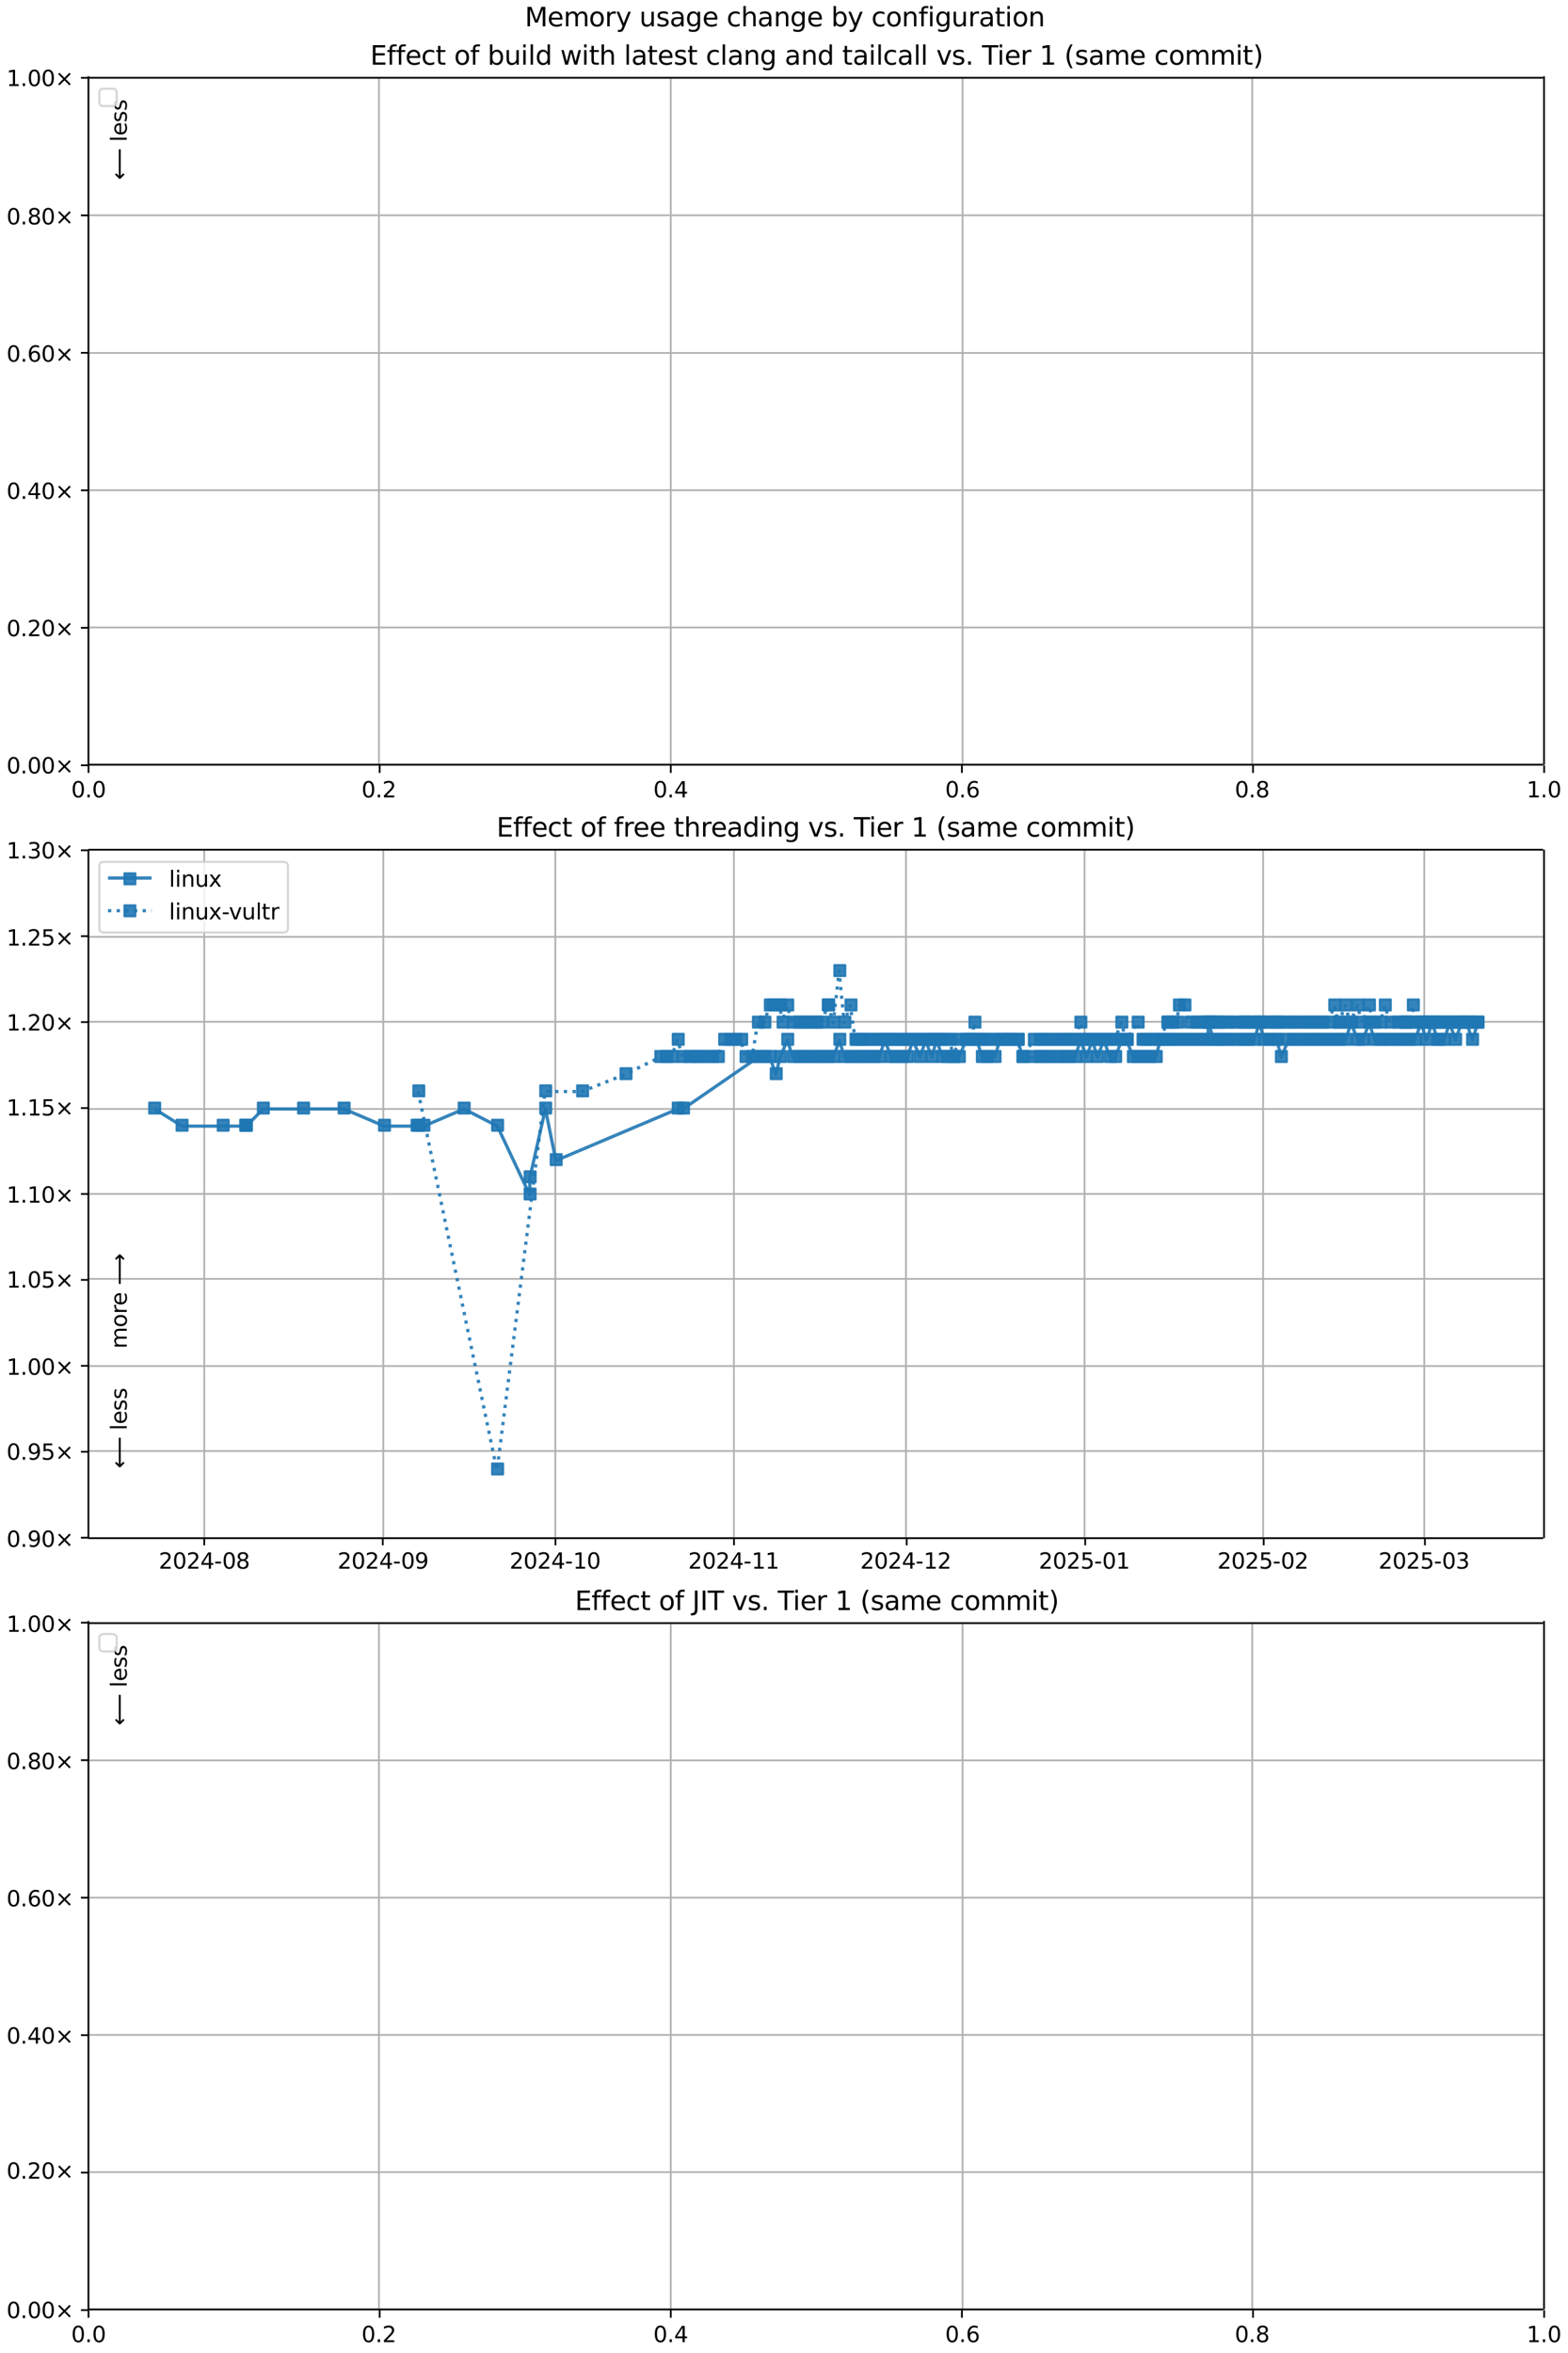<?xml version="1.0" encoding="UTF-8"?>
<!DOCTYPE svg  PUBLIC '-//W3C//DTD SVG 1.1//EN'  'http://www.w3.org/Graphics/SVG/1.1/DTD/svg11.dtd'>
<svg width="720pt" height="1080pt" version="1.1" viewBox="0 0 720 1080" xmlns="http://www.w3.org/2000/svg" xmlns:xlink="http://www.w3.org/1999/xlink">
<defs>
<style type="text/css">*{stroke-linejoin: round; stroke-linecap: butt}</style>
</defs>
<path d="m0 1080h720v-1080h-720z" fill="#fff"/>
<path d="m40.6 351h668v-316h-668z" fill="#fff"/>
<path d="m40.6 351v-316" clip-path="url(#k)" fill="none" stroke="#b0b0b0" stroke-linecap="square" stroke-width=".8"/>
<defs>
<path id="j" d="m0 0v3.5" stroke="#000" stroke-width=".8"/>
</defs>
<use x="40.646" y="351.265" stroke="#000000" stroke-width=".8" xlink:href="#j"/>
<g transform="translate(32.7 366) scale(.1 -.1)">
<defs>
<path id="b" transform="scale(.016)" d="m2034 4250q-487 0-733-480-245-479-245-1442 0-959 245-1439 246-480 733-480 491 0 736 480 246 480 246 1439 0 963-246 1442-245 480-736 480zm0 500q785 0 1199-621 414-620 414-1801 0-1178-414-1799-414-620-1199-620-784 0-1198 620-414 621-414 1799 0 1181 414 1801 414 621 1198 621z"/>
<path id="c" transform="scale(.016)" d="m684 794h660v-794h-660v794z"/>
</defs>
<use xlink:href="#b"/>
<use transform="translate(63.6)" xlink:href="#c"/>
<use transform="translate(95.4)" xlink:href="#b"/>
</g>
<path d="m174 351v-316" clip-path="url(#k)" fill="none" stroke="#b0b0b0" stroke-linecap="square" stroke-width=".8"/>
<use x="174.326" y="351.265" stroke="#000000" stroke-width=".8" xlink:href="#j"/>
<g transform="translate(166 366) scale(.1 -.1)">
<defs>
<path id="d" transform="scale(.016)" d="m1228 531h2203v-531h-2962v531q359 372 979 998 621 627 780 809 303 340 423 576 121 236 121 464 0 372-261 606-261 235-680 235-297 0-627-103-329-103-704-313v638q381 153 712 231 332 78 607 78 725 0 1156-363 431-362 431-968 0-288-108-546-107-257-392-607-78-91-497-524-418-433-1181-1211z"/>
</defs>
<use xlink:href="#b"/>
<use transform="translate(63.6)" xlink:href="#c"/>
<use transform="translate(95.4)" xlink:href="#d"/>
</g>
<path d="m308 351v-316" clip-path="url(#k)" fill="none" stroke="#b0b0b0" stroke-linecap="square" stroke-width=".8"/>
<use x="308.007" y="351.265" stroke="#000000" stroke-width=".8" xlink:href="#j"/>
<g transform="translate(300 366) scale(.1 -.1)">
<defs>
<path id="w" transform="scale(.016)" d="m2419 4116-1594-2491h1594v2491zm-166 550h794v-3041h666v-525h-666v-1100h-628v1100h-2106v609l1940 2957z"/>
</defs>
<use xlink:href="#b"/>
<use transform="translate(63.6)" xlink:href="#c"/>
<use transform="translate(95.4)" xlink:href="#w"/>
</g>
<path d="m442 351v-316" clip-path="url(#k)" fill="none" stroke="#b0b0b0" stroke-linecap="square" stroke-width=".8"/>
<use x="441.687" y="351.265" stroke="#000000" stroke-width=".8" xlink:href="#j"/>
<g transform="translate(434 366) scale(.1 -.1)">
<defs>
<path id="af" transform="scale(.016)" d="m2113 2584q-425 0-674-291-248-290-248-796 0-503 248-796 249-292 674-292t673 292q248 293 248 796 0 506-248 796-248 291-673 291zm1253 1979v-575q-238 112-480 171-242 60-480 60-625 0-955-422-329-422-376-1275 184 272 462 417 279 145 613 145 703 0 1111-427 408-426 408-1160 0-719-425-1154-425-434-1131-434-810 0-1238 620-428 621-428 1799 0 1106 525 1764t1409 658q238 0 480-47t505-140z"/>
</defs>
<use xlink:href="#b"/>
<use transform="translate(63.6)" xlink:href="#c"/>
<use transform="translate(95.4)" xlink:href="#af"/>
</g>
<path d="m575 351v-316" clip-path="url(#k)" fill="none" stroke="#b0b0b0" stroke-linecap="square" stroke-width=".8"/>
<use x="575.368" y="351.265" stroke="#000000" stroke-width=".8" xlink:href="#j"/>
<g transform="translate(567 366) scale(.1 -.1)">
<defs>
<path id="ac" transform="scale(.016)" d="m2034 2216q-450 0-708-241-257-241-257-662 0-422 257-663 258-241 708-241t709 242q260 243 260 662 0 421-258 662-257 241-711 241zm-631 268q-406 100-633 378-226 279-226 679 0 559 398 884 399 325 1092 325 697 0 1094-325t397-884q0-400-227-679-226-278-629-378 456-106 710-416 255-309 255-755 0-679-414-1042-414-362-1186-362-771 0-1186 362-414 363-414 1042 0 446 256 755 257 310 713 416zm-231 997q0-362 226-565 227-203 636-203 407 0 636 203 230 203 230 565 0 363-230 566-229 203-636 203-409 0-636-203-226-203-226-566z"/>
</defs>
<use xlink:href="#b"/>
<use transform="translate(63.6)" xlink:href="#c"/>
<use transform="translate(95.4)" xlink:href="#ac"/>
</g>
<path d="m709 351v-316" clip-path="url(#k)" fill="none" stroke="#b0b0b0" stroke-linecap="square" stroke-width=".8"/>
<use x="709.048" y="351.265" stroke="#000000" stroke-width=".8" xlink:href="#j"/>
<g transform="translate(701 366) scale(.1 -.1)">
<defs>
<path id="i" transform="scale(.016)" d="m794 531h1031v3560l-1122-225v575l1116 225h631v-4135h1031v-531h-2687v531z"/>
</defs>
<use xlink:href="#i"/>
<use transform="translate(63.6)" xlink:href="#c"/>
<use transform="translate(95.4)" xlink:href="#b"/>
</g>
<path d="m40.6 351h668" clip-path="url(#k)" fill="none" stroke="#b0b0b0" stroke-linecap="square" stroke-width=".8"/>
<defs>
<path id="g" d="m0 0h-3.5" stroke="#000" stroke-width=".8"/>
</defs>
<use x="40.646" y="351.265" stroke="#000000" stroke-width=".8" xlink:href="#g"/>
<g transform="translate(3 355) scale(.1 -.1)">
<defs>
<path id="h" transform="scale(.016)" d="m4488 3438-1429-1435 1429-1428-372-378-1435 1434-1434-1434-369 378 1425 1428-1425 1435 369 378 1434-1435 1435 1435 372-378z"/>
</defs>
<use xlink:href="#b"/>
<use transform="translate(63.6)" xlink:href="#c"/>
<use transform="translate(95.4)" xlink:href="#b"/>
<use transform="translate(159)" xlink:href="#b"/>
<use transform="translate(223)" xlink:href="#h"/>
</g>
<path d="m40.6 288h668" clip-path="url(#k)" fill="none" stroke="#b0b0b0" stroke-linecap="square" stroke-width=".8"/>
<use x="40.646" y="288.158" stroke="#000000" stroke-width=".8" xlink:href="#g"/>
<g transform="translate(3 292) scale(.1 -.1)">
<use xlink:href="#b"/>
<use transform="translate(63.6)" xlink:href="#c"/>
<use transform="translate(95.4)" xlink:href="#d"/>
<use transform="translate(159)" xlink:href="#b"/>
<use transform="translate(223)" xlink:href="#h"/>
</g>
<path d="m40.6 225h668" clip-path="url(#k)" fill="none" stroke="#b0b0b0" stroke-linecap="square" stroke-width=".8"/>
<use x="40.646" y="225.052" stroke="#000000" stroke-width=".8" xlink:href="#g"/>
<g transform="translate(3 229) scale(.1 -.1)">
<use xlink:href="#b"/>
<use transform="translate(63.6)" xlink:href="#c"/>
<use transform="translate(95.4)" xlink:href="#w"/>
<use transform="translate(159)" xlink:href="#b"/>
<use transform="translate(223)" xlink:href="#h"/>
</g>
<path d="m40.6 162h668" clip-path="url(#k)" fill="none" stroke="#b0b0b0" stroke-linecap="square" stroke-width=".8"/>
<use x="40.646" y="161.945" stroke="#000000" stroke-width=".8" xlink:href="#g"/>
<g transform="translate(3 166) scale(.1 -.1)">
<use xlink:href="#b"/>
<use transform="translate(63.6)" xlink:href="#c"/>
<use transform="translate(95.4)" xlink:href="#af"/>
<use transform="translate(159)" xlink:href="#b"/>
<use transform="translate(223)" xlink:href="#h"/>
</g>
<path d="m40.6 98.8h668" clip-path="url(#k)" fill="none" stroke="#b0b0b0" stroke-linecap="square" stroke-width=".8"/>
<use x="40.646" y="98.839" stroke="#000000" stroke-width=".8" xlink:href="#g"/>
<g transform="translate(3 103) scale(.1 -.1)">
<use xlink:href="#b"/>
<use transform="translate(63.6)" xlink:href="#c"/>
<use transform="translate(95.4)" xlink:href="#ac"/>
<use transform="translate(159)" xlink:href="#b"/>
<use transform="translate(223)" xlink:href="#h"/>
</g>
<path d="m40.6 35.7h668" clip-path="url(#k)" fill="none" stroke="#b0b0b0" stroke-linecap="square" stroke-width=".8"/>
<use x="40.646" y="35.733" stroke="#000000" stroke-width=".8" xlink:href="#g"/>
<g transform="translate(3 39.5) scale(.1 -.1)">
<use xlink:href="#i"/>
<use transform="translate(63.6)" xlink:href="#c"/>
<use transform="translate(95.4)" xlink:href="#b"/>
<use transform="translate(159)" xlink:href="#b"/>
<use transform="translate(223)" xlink:href="#h"/>
</g>
<path d="m40.6 351v-316" fill="none" stroke="#000" stroke-linecap="square" stroke-width=".8"/>
<path d="m709 351v-316" fill="none" stroke="#000" stroke-linecap="square" stroke-width=".8"/>
<path d="m40.6 351h668" fill="none" stroke="#000" stroke-linecap="square" stroke-width=".8"/>
<path d="m40.6 35.7h668" fill="none" stroke="#000" stroke-linecap="square" stroke-width=".8"/>
<g clip-path="url(#k)">
<g transform="translate(58.2 27.8) rotate(-90) scale(.1 -.1)">
<defs>
<path id="p" transform="scale(.016)" d="m3328 2828q216 388 516 572t706 184q547 0 844-383 297-382 297-1088v-2113h-578v2094q0 503-179 746-178 244-543 244-447 0-707-297-259-296-259-809v-1978h-578v2094q0 506-178 748t-550 242q-441 0-701-298-259-298-259-808v-1978h-578v3500h578v-544q197 322 472 475t653 153q382 0 649-194 267-193 395-562z"/>
<path id="q" transform="scale(.016)" d="m1959 3097q-462 0-731-361t-269-989 267-989q268-361 733-361 460 0 728 362 269 363 269 988 0 622-269 986-268 364-728 364zm0 487q750 0 1178-488 429-487 429-1349 0-859-429-1349-428-489-1178-489-753 0-1180 489-426 490-426 1349 0 862 426 1349 427 488 1180 488z"/>
<path id="t" transform="scale(.016)" d="m2631 2963q-97 56-211 82-114 27-251 27-488 0-749-317t-261-911v-1844h-578v3500h578v-544q182 319 472 473 291 155 707 155 59 0 131-8 72-7 159-23l3-590z"/>
<path id="f" transform="scale(.016)" d="m3597 1894v-281h-2644q38-594 358-905t892-311q331 0 642 81t618 244v-544q-310-131-635-200t-659-69q-838 0-1327 487-489 488-489 1320 0 859 464 1363 464 505 1252 505 706 0 1117-455 411-454 411-1235zm-575 169q-6 471-264 752-258 282-683 282-481 0-770-272t-333-766l2050 4z"/>
<path id="am" transform="scale(.016)" d="m8863 2147v-281l-1229-1228-375 375 729 728h-7622v531h7622l-729 728 375 375 1229-1228z"/>
</defs>
<use xlink:href="#p"/>
<use transform="translate(97.4)" xlink:href="#q"/>
<use transform="translate(159)" xlink:href="#t"/>
<use transform="translate(197)" xlink:href="#f"/>
<use transform="translate(259)" xlink:href="#DejaVuSans-20"/>
<use transform="translate(291)" xlink:href="#am"/>
</g>
</g>
<g clip-path="url(#k)">
<g transform="translate(58.2 82.6) rotate(-90) scale(.1 -.1)">
<defs>
<path id="an" transform="scale(.016)" d="m313 1866v281l1228 1228 375-375-728-728h7621v-531h-7621l728-728-375-375-1228 1228z"/>
<path id="r" transform="scale(.016)" d="m603 4863h575v-4863h-575v4863z"/>
<path id="m" transform="scale(.016)" d="m2834 3397v-544q-243 125-506 187-262 63-544 63-428 0-642-131t-214-394q0-200 153-314t616-217l197-44q612-131 870-370t258-667q0-488-386-773-386-284-1061-284-281 0-586 55t-642 164v594q319-166 628-249 309-82 613-82 406 0 624 139 219 139 219 392 0 234-158 359-157 125-692 241l-200 47q-534 112-772 345-237 233-237 639 0 494 350 762 350 269 994 269 318 0 599-47 282-46 519-140z"/>
</defs>
<use xlink:href="#an"/>
<use transform="translate(143)" xlink:href="#DejaVuSans-20"/>
<use transform="translate(175)" xlink:href="#r"/>
<use transform="translate(203)" xlink:href="#f"/>
<use transform="translate(264)" xlink:href="#m"/>
<use transform="translate(317)" xlink:href="#m"/>
</g>
</g>
<g transform="translate(170 29.7) scale(.12 -.12)">
<defs>
<path id="ai" transform="scale(.016)" d="m628 4666h2950v-532h-2319v-1381h2222v-531h-2222v-1691h2375v-531h-3006v4666z"/>
<path id="u" transform="scale(.016)" d="m2375 4863v-479h-550q-309 0-430-125-120-125-120-450v-309h947v-447h-947v-3053h-578v3053h-550v447h550v244q0 584 272 851 272 268 862 268h544z"/>
<path id="v" transform="scale(.016)" d="m3122 3366v-538q-244 135-489 202t-495 67q-560 0-870-355-309-354-309-995t309-996q310-354 870-354 250 0 495 67t489 202v-532q-241-112-499-168-257-57-548-57-791 0-1257 497-465 497-465 1341 0 856 470 1346 471 491 1290 491 265 0 518-55 253-54 491-163z"/>
<path id="o" transform="scale(.016)" d="m1172 4494v-994h1184v-447h-1184v-1900q0-428 117-550t477-122h590v-481h-590q-666 0-919 248-253 249-253 905v1900h-422v447h422v994h578z"/>
<path id="aq" transform="scale(.016)" d="m3116 1747q0 634-261 995t-717 361q-457 0-718-361t-261-995 261-995 718-361q456 0 717 361t261 995zm-1957 1222q182 312 458 463 277 152 661 152 638 0 1036-506 399-506 399-1331t-399-1332q-398-506-1036-506-384 0-661 152-276 152-458 464v-525h-578v4863h578v-1894z"/>
<path id="aa" transform="scale(.016)" d="m544 1381v2119h575v-2097q0-497 193-746 194-248 582-248 465 0 735 297 271 297 271 810v1984h575v-3500h-575v538q-209-319-486-474-276-155-642-155-603 0-916 375-312 375-312 1097zm1447 2203z"/>
<path id="n" transform="scale(.016)" d="m603 3500h575v-3500h-575v3500zm0 1363h575v-729h-575v729z"/>
<path id="ah" transform="scale(.016)" d="m2906 2969v1894h575v-4863h-575v525q-181-312-458-464-276-152-664-152-634 0-1033 506-398 507-398 1332t398 1331q399 506 1033 506 388 0 664-152 277-151 458-463zm-1959-1222q0-634 261-995t717-361 718 361q263 361 263 995t-263 995q-262 361-718 361t-717-361-261-995z"/>
<path id="as" transform="scale(.016)" d="m269 3500h575l719-2731 715 2731h678l719-2731 716 2731h575l-916-3500h-678l-753 2869-756-2869h-679l-915 3500z"/>
<path id="ag" transform="scale(.016)" d="m3513 2113v-2113h-575v2094q0 497-194 743-194 247-581 247-466 0-735-297-269-296-269-809v-1978h-578v4863h578v-1907q207 316 486 472 280 156 646 156 603 0 912-373 310-373 310-1098z"/>
<path id="s" transform="scale(.016)" d="m2194 1759q-697 0-966-159t-269-544q0-306 202-486 202-179 548-179 479 0 768 339t289 901v128h-572zm1147 238v-2e3h-575v531q-197-318-491-470t-719-152q-537 0-855 302-317 302-317 808 0 590 395 890 396 300 1180 300h807v57q0 397-261 614t-733 217q-300 0-585-72-284-72-546-216v532q315 122 612 182 297 61 578 61 760 0 1135-394 375-393 375-1193z"/>
<path id="y" transform="scale(.016)" d="m3513 2113v-2113h-575v2094q0 497-194 743-194 247-581 247-466 0-735-297-269-296-269-809v-1978h-578v3500h578v-544q207 316 486 472 280 156 646 156 603 0 912-373 310-373 310-1098z"/>
<path id="ab" transform="scale(.016)" d="m2906 1791q0 625-258 968-257 344-723 344-462 0-720-344-258-343-258-968 0-622 258-966t720-344q466 0 723 344 258 344 258 966zm575-1357q0-893-397-1329-396-436-1215-436-303 0-572 45t-522 139v559q253-137 500-202 247-66 503-66 566 0 847 295t281 892v285q-178-310-456-463t-666-153q-643 0-1037 490-394 491-394 1301 0 812 394 1302 394 491 1037 491 388 0 666-153t456-462v531h575v-3066z"/>
<path id="ad" transform="scale(.016)" d="m191 3500h609l1094-2937 1094 2937h609l-1313-3500h-781l-1312 3500z"/>
<path id="ae" transform="scale(.016)" d="m-19 4666h3947v-532h-1656v-4134h-634v4134h-1657v532z"/>
<path id="al" transform="scale(.016)" d="m1984 4856q-418-718-622-1422-203-703-203-1425 0-721 205-1429t620-1424h-500q-468 735-701 1444t-233 1409q0 697 231 1403 232 707 703 1444h500z"/>
<path id="ak" transform="scale(.016)" d="m513 4856h500q468-737 701-1444 233-706 233-1403 0-700-233-1409t-701-1444h-500q415 716 620 1424t205 1429q0 722-205 1425-205 704-620 1422z"/>
</defs>
<use xlink:href="#ai"/>
<use transform="translate(63.2)" xlink:href="#u"/>
<use transform="translate(98.4)" xlink:href="#u"/>
<use transform="translate(134)" xlink:href="#f"/>
<use transform="translate(195)" xlink:href="#v"/>
<use transform="translate(250)" xlink:href="#o"/>
<use transform="translate(289)" xlink:href="#DejaVuSans-20"/>
<use transform="translate(321)" xlink:href="#q"/>
<use transform="translate(382)" xlink:href="#u"/>
<use transform="translate(417)" xlink:href="#DejaVuSans-20"/>
<use transform="translate(449)" xlink:href="#aq"/>
<use transform="translate(513)" xlink:href="#aa"/>
<use transform="translate(576)" xlink:href="#n"/>
<use transform="translate(604)" xlink:href="#r"/>
<use transform="translate(632)" xlink:href="#ah"/>
<use transform="translate(695)" xlink:href="#DejaVuSans-20"/>
<use transform="translate(727)" xlink:href="#as"/>
<use transform="translate(809)" xlink:href="#n"/>
<use transform="translate(837)" xlink:href="#o"/>
<use transform="translate(876)" xlink:href="#ag"/>
<use transform="translate(939)" xlink:href="#DejaVuSans-20"/>
<use transform="translate(971)" xlink:href="#r"/>
<use transform="translate(999)" xlink:href="#s"/>
<use transform="translate(1060)" xlink:href="#o"/>
<use transform="translate(1099)" xlink:href="#f"/>
<use transform="translate(1161)" xlink:href="#m"/>
<use transform="translate(1213)" xlink:href="#o"/>
<use transform="translate(1252)" xlink:href="#DejaVuSans-20"/>
<use transform="translate(1284)" xlink:href="#v"/>
<use transform="translate(1339)" xlink:href="#r"/>
<use transform="translate(1367)" xlink:href="#s"/>
<use transform="translate(1428)" xlink:href="#y"/>
<use transform="translate(1491)" xlink:href="#ab"/>
<use transform="translate(1555)" xlink:href="#DejaVuSans-20"/>
<use transform="translate(1586)" xlink:href="#s"/>
<use transform="translate(1648)" xlink:href="#y"/>
<use transform="translate(1711)" xlink:href="#ah"/>
<use transform="translate(1775)" xlink:href="#DejaVuSans-20"/>
<use transform="translate(1806)" xlink:href="#o"/>
<use transform="translate(1846)" xlink:href="#s"/>
<use transform="translate(1907)" xlink:href="#n"/>
<use transform="translate(1935)" xlink:href="#r"/>
<use transform="translate(1962)" xlink:href="#v"/>
<use transform="translate(2017)" xlink:href="#s"/>
<use transform="translate(2079)" xlink:href="#r"/>
<use transform="translate(2106)" xlink:href="#r"/>
<use transform="translate(2134)" xlink:href="#DejaVuSans-20"/>
<use transform="translate(2166)" xlink:href="#ad"/>
<use transform="translate(2225)" xlink:href="#m"/>
<use transform="translate(2277)" xlink:href="#c"/>
<use transform="translate(2309)" xlink:href="#DejaVuSans-20"/>
<use transform="translate(2341)" xlink:href="#ae"/>
<use transform="translate(2399)" xlink:href="#n"/>
<use transform="translate(2427)" xlink:href="#f"/>
<use transform="translate(2488)" xlink:href="#t"/>
<use transform="translate(2529)" xlink:href="#DejaVuSans-20"/>
<use transform="translate(2561)" xlink:href="#i"/>
<use transform="translate(2625)" xlink:href="#DejaVuSans-20"/>
<use transform="translate(2656)" xlink:href="#al"/>
<use transform="translate(2696)" xlink:href="#m"/>
<use transform="translate(2748)" xlink:href="#s"/>
<use transform="translate(2809)" xlink:href="#p"/>
<use transform="translate(2906)" xlink:href="#f"/>
<use transform="translate(2968)" xlink:href="#DejaVuSans-20"/>
<use transform="translate(3e3)" xlink:href="#v"/>
<use transform="translate(3055)" xlink:href="#q"/>
<use transform="translate(3116)" xlink:href="#p"/>
<use transform="translate(3213)" xlink:href="#p"/>
<use transform="translate(3311)" xlink:href="#n"/>
<use transform="translate(3338)" xlink:href="#o"/>
<use transform="translate(3378)" xlink:href="#ak"/>
</g>
<path d="m47.6 48.7h4q2 0 2-2v-4q0-2-2-2h-4q-2 0-2 2v4q0 2 2 2z" fill="#fff" opacity=".8" stroke="#ccc"/>
<path d="m40.6 706h668v-316h-668z" fill="#fff"/>
<path d="m93.8 706v-316" clip-path="url(#e)" fill="none" stroke="#b0b0b0" stroke-linecap="square" stroke-width=".8"/>
<use x="93.791" y="705.793" stroke="#000000" stroke-width=".8" xlink:href="#j"/>
<g transform="translate(72.9 720) scale(.1 -.1)">
<defs>
<path id="x" transform="scale(.016)" d="m313 2009h1684v-512h-1684v512z"/>
</defs>
<use xlink:href="#d"/>
<use transform="translate(63.6)" xlink:href="#b"/>
<use transform="translate(127)" xlink:href="#d"/>
<use transform="translate(191)" xlink:href="#w"/>
<use transform="translate(254)" xlink:href="#x"/>
<use transform="translate(291)" xlink:href="#b"/>
<use transform="translate(354)" xlink:href="#ac"/>
</g>
<path d="m176 706v-316" clip-path="url(#e)" fill="none" stroke="#b0b0b0" stroke-linecap="square" stroke-width=".8"/>
<use x="175.752" y="705.793" stroke="#000000" stroke-width=".8" xlink:href="#j"/>
<g transform="translate(155 720) scale(.1 -.1)">
<defs>
<path id="aj" transform="scale(.016)" d="m703 97v575q238-113 481-172 244-59 479-59 625 0 954 420 330 420 377 1277-181-269-460-413-278-144-615-144-700 0-1108 423-408 424-408 1159 0 718 425 1152 425 435 1131 435 810 0 1236-621 427-620 427-1801 0-1103-524-1761-523-658-1407-658-238 0-482 47-243 47-506 141zm1256 1978q425 0 673 290 249 291 249 798 0 503-249 795-248 292-673 292t-673-292-248-795q0-507 248-798 248-290 673-290z"/>
</defs>
<use xlink:href="#d"/>
<use transform="translate(63.6)" xlink:href="#b"/>
<use transform="translate(127)" xlink:href="#d"/>
<use transform="translate(191)" xlink:href="#w"/>
<use transform="translate(254)" xlink:href="#x"/>
<use transform="translate(291)" xlink:href="#b"/>
<use transform="translate(354)" xlink:href="#aj"/>
</g>
<path d="m255 706v-316" clip-path="url(#e)" fill="none" stroke="#b0b0b0" stroke-linecap="square" stroke-width=".8"/>
<use x="255.07" y="705.793" stroke="#000000" stroke-width=".8" xlink:href="#j"/>
<g transform="translate(234 720) scale(.1 -.1)">
<use xlink:href="#d"/>
<use transform="translate(63.6)" xlink:href="#b"/>
<use transform="translate(127)" xlink:href="#d"/>
<use transform="translate(191)" xlink:href="#w"/>
<use transform="translate(254)" xlink:href="#x"/>
<use transform="translate(291)" xlink:href="#i"/>
<use transform="translate(354)" xlink:href="#b"/>
</g>
<path d="m337 706v-316" clip-path="url(#e)" fill="none" stroke="#b0b0b0" stroke-linecap="square" stroke-width=".8"/>
<use x="337.032" y="705.793" stroke="#000000" stroke-width=".8" xlink:href="#j"/>
<g transform="translate(316 720) scale(.1 -.1)">
<use xlink:href="#d"/>
<use transform="translate(63.6)" xlink:href="#b"/>
<use transform="translate(127)" xlink:href="#d"/>
<use transform="translate(191)" xlink:href="#w"/>
<use transform="translate(254)" xlink:href="#x"/>
<use transform="translate(291)" xlink:href="#i"/>
<use transform="translate(354)" xlink:href="#i"/>
</g>
<path d="m416 706v-316" clip-path="url(#e)" fill="none" stroke="#b0b0b0" stroke-linecap="square" stroke-width=".8"/>
<use x="416.35" y="705.793" stroke="#000000" stroke-width=".8" xlink:href="#j"/>
<g transform="translate(395 720) scale(.1 -.1)">
<use xlink:href="#d"/>
<use transform="translate(63.6)" xlink:href="#b"/>
<use transform="translate(127)" xlink:href="#d"/>
<use transform="translate(191)" xlink:href="#w"/>
<use transform="translate(254)" xlink:href="#x"/>
<use transform="translate(291)" xlink:href="#i"/>
<use transform="translate(354)" xlink:href="#d"/>
</g>
<path d="m498 706v-316" clip-path="url(#e)" fill="none" stroke="#b0b0b0" stroke-linecap="square" stroke-width=".8"/>
<use x="498.311" y="705.793" stroke="#000000" stroke-width=".8" xlink:href="#j"/>
<g transform="translate(477 720) scale(.1 -.1)">
<defs>
<path id="z" transform="scale(.016)" d="m691 4666h2478v-532h-1900v-1143q137 47 274 70 138 23 276 23 781 0 1237-428 457-428 457-1159 0-753-469-1171-469-417-1322-417-294 0-599 50-304 50-629 150v635q281-153 581-228t634-75q541 0 856 284 316 284 316 772 0 487-316 771-315 285-856 285-253 0-505-56-251-56-513-175v2344z"/>
</defs>
<use xlink:href="#d"/>
<use transform="translate(63.6)" xlink:href="#b"/>
<use transform="translate(127)" xlink:href="#d"/>
<use transform="translate(191)" xlink:href="#z"/>
<use transform="translate(254)" xlink:href="#x"/>
<use transform="translate(291)" xlink:href="#b"/>
<use transform="translate(354)" xlink:href="#i"/>
</g>
<path d="m580 706v-316" clip-path="url(#e)" fill="none" stroke="#b0b0b0" stroke-linecap="square" stroke-width=".8"/>
<use x="580.273" y="705.793" stroke="#000000" stroke-width=".8" xlink:href="#j"/>
<g transform="translate(559 720) scale(.1 -.1)">
<use xlink:href="#d"/>
<use transform="translate(63.6)" xlink:href="#b"/>
<use transform="translate(127)" xlink:href="#d"/>
<use transform="translate(191)" xlink:href="#z"/>
<use transform="translate(254)" xlink:href="#x"/>
<use transform="translate(291)" xlink:href="#b"/>
<use transform="translate(354)" xlink:href="#d"/>
</g>
<path d="m654 706v-316" clip-path="url(#e)" fill="none" stroke="#b0b0b0" stroke-linecap="square" stroke-width=".8"/>
<use x="654.303" y="705.793" stroke="#000000" stroke-width=".8" xlink:href="#j"/>
<g transform="translate(633 720) scale(.1 -.1)">
<defs>
<path id="ar" transform="scale(.016)" d="m2597 2516q453-97 707-404 255-306 255-756 0-690-475-1069-475-378-1350-378-293 0-604 58t-642 174v609q262-153 574-231 313-78 654-78 593 0 904 234t311 681q0 413-289 645-289 233-804 233h-544v519h569q465 0 712 186t247 536q0 359-255 551-254 193-729 193-260 0-557-57-297-56-653-174v562q360 100 674 150t592 50q719 0 1137-327 419-326 419-882 0-388-222-655t-631-370z"/>
</defs>
<use xlink:href="#d"/>
<use transform="translate(63.6)" xlink:href="#b"/>
<use transform="translate(127)" xlink:href="#d"/>
<use transform="translate(191)" xlink:href="#z"/>
<use transform="translate(254)" xlink:href="#x"/>
<use transform="translate(291)" xlink:href="#b"/>
<use transform="translate(354)" xlink:href="#ar"/>
</g>
<path d="m40.6 706h668" clip-path="url(#e)" fill="none" stroke="#b0b0b0" stroke-linecap="square" stroke-width=".8"/>
<use x="40.646" y="705.793" stroke="#000000" stroke-width=".8" xlink:href="#g"/>
<g transform="translate(3 710) scale(.1 -.1)">
<use xlink:href="#b"/>
<use transform="translate(63.6)" xlink:href="#c"/>
<use transform="translate(95.4)" xlink:href="#aj"/>
<use transform="translate(159)" xlink:href="#b"/>
<use transform="translate(223)" xlink:href="#h"/>
</g>
<path d="m40.6 666h668" clip-path="url(#e)" fill="none" stroke="#b0b0b0" stroke-linecap="square" stroke-width=".8"/>
<use x="40.646" y="666.352" stroke="#000000" stroke-width=".8" xlink:href="#g"/>
<g transform="translate(3 670) scale(.1 -.1)">
<use xlink:href="#b"/>
<use transform="translate(63.6)" xlink:href="#c"/>
<use transform="translate(95.4)" xlink:href="#aj"/>
<use transform="translate(159)" xlink:href="#z"/>
<use transform="translate(223)" xlink:href="#h"/>
</g>
<path d="m40.6 627h668" clip-path="url(#e)" fill="none" stroke="#b0b0b0" stroke-linecap="square" stroke-width=".8"/>
<use x="40.646" y="626.91" stroke="#000000" stroke-width=".8" xlink:href="#g"/>
<g transform="translate(3 631) scale(.1 -.1)">
<use xlink:href="#i"/>
<use transform="translate(63.6)" xlink:href="#c"/>
<use transform="translate(95.4)" xlink:href="#b"/>
<use transform="translate(159)" xlink:href="#b"/>
<use transform="translate(223)" xlink:href="#h"/>
</g>
<path d="m40.6 587h668" clip-path="url(#e)" fill="none" stroke="#b0b0b0" stroke-linecap="square" stroke-width=".8"/>
<use x="40.646" y="587.469" stroke="#000000" stroke-width=".8" xlink:href="#g"/>
<g transform="translate(3 591) scale(.1 -.1)">
<use xlink:href="#i"/>
<use transform="translate(63.6)" xlink:href="#c"/>
<use transform="translate(95.4)" xlink:href="#b"/>
<use transform="translate(159)" xlink:href="#z"/>
<use transform="translate(223)" xlink:href="#h"/>
</g>
<path d="m40.6 548h668" clip-path="url(#e)" fill="none" stroke="#b0b0b0" stroke-linecap="square" stroke-width=".8"/>
<use x="40.646" y="548.027" stroke="#000000" stroke-width=".8" xlink:href="#g"/>
<g transform="translate(3 552) scale(.1 -.1)">
<use xlink:href="#i"/>
<use transform="translate(63.6)" xlink:href="#c"/>
<use transform="translate(95.4)" xlink:href="#i"/>
<use transform="translate(159)" xlink:href="#b"/>
<use transform="translate(223)" xlink:href="#h"/>
</g>
<path d="m40.6 509h668" clip-path="url(#e)" fill="none" stroke="#b0b0b0" stroke-linecap="square" stroke-width=".8"/>
<use x="40.646" y="508.586" stroke="#000000" stroke-width=".8" xlink:href="#g"/>
<g transform="translate(3 512) scale(.1 -.1)">
<use xlink:href="#i"/>
<use transform="translate(63.6)" xlink:href="#c"/>
<use transform="translate(95.4)" xlink:href="#i"/>
<use transform="translate(159)" xlink:href="#z"/>
<use transform="translate(223)" xlink:href="#h"/>
</g>
<path d="m40.6 469h668" clip-path="url(#e)" fill="none" stroke="#b0b0b0" stroke-linecap="square" stroke-width=".8"/>
<use x="40.646" y="469.144" stroke="#000000" stroke-width=".8" xlink:href="#g"/>
<g transform="translate(3 473) scale(.1 -.1)">
<use xlink:href="#i"/>
<use transform="translate(63.6)" xlink:href="#c"/>
<use transform="translate(95.4)" xlink:href="#d"/>
<use transform="translate(159)" xlink:href="#b"/>
<use transform="translate(223)" xlink:href="#h"/>
</g>
<path d="m40.6 430h668" clip-path="url(#e)" fill="none" stroke="#b0b0b0" stroke-linecap="square" stroke-width=".8"/>
<use x="40.646" y="429.703" stroke="#000000" stroke-width=".8" xlink:href="#g"/>
<g transform="translate(3 434) scale(.1 -.1)">
<use xlink:href="#i"/>
<use transform="translate(63.6)" xlink:href="#c"/>
<use transform="translate(95.4)" xlink:href="#d"/>
<use transform="translate(159)" xlink:href="#z"/>
<use transform="translate(223)" xlink:href="#h"/>
</g>
<path d="m40.6 390h668" clip-path="url(#e)" fill="none" stroke="#b0b0b0" stroke-linecap="square" stroke-width=".8"/>
<use x="40.646" y="390.261" stroke="#000000" stroke-width=".8" xlink:href="#g"/>
<g transform="translate(3 394) scale(.1 -.1)">
<use xlink:href="#i"/>
<use transform="translate(63.6)" xlink:href="#c"/>
<use transform="translate(95.4)" xlink:href="#ar"/>
<use transform="translate(159)" xlink:href="#b"/>
<use transform="translate(223)" xlink:href="#h"/>
</g>
<path d="m71 509 12.6 7.89h29.5l7.77-7.89h37.1l18.5 7.89h18.1l18.5-7.89 15.3 7.89 14.9 31.6 0.028-7.89 7.14-31.6 4.8 23.7 56-23.7h2.43l34.4-23.7h5.48l2.7 7.89 1.95-7.89 3.33-7.89 2.5 7.89h18.7l2.69-7.89 2.33 7.89h15.9l2.67-7.89 2.84 7.89h7.39l2.74-7.89 3.09 7.89 2.74-7.89 2.65 7.89 2.34-7.89 2.64 7.89h7.59l3.27-7.89h5.03l2.26 7.89h5.84l2.39-7.89h8.22l2.21 7.89h24.1l2.51-7.89 2.7 7.89 2.73-7.89 2.3 7.89 2.95-7.89 2.85 7.89h2.46l2.83-7.89h2.43l2.86 7.89h10.5l1.96-7.89h21.9l0.209-7.89 2.53 7.89h18.5l2.46-7.89 2.12 7.89h5.91l1.91 7.89 3.34-7.89h26.3l2.39-7.89 3.21 7.89h2.2l3.05-7.89 2.42 7.89h18.5l2.84-7.89 2.47 7.89 2.58-7.89 2.64 7.89h2.82l2.65-7.89 2.64 7.89 2.72-7.89h2.37l2.69 7.89 2.48-7.89v0" clip-path="url(#e)" fill="none" stroke="#1f77b4" stroke-linecap="square" stroke-opacity=".9" stroke-width="1.5"/>
<defs>
<path id="a" d="m-2.5 2.5h5v-5h-5z" stroke="#1f77b4" stroke-opacity=".9"/>
</defs>
<g clip-path="url(#e)" fill="#1f77b4" fill-opacity=".9" stroke="#1f77b4" stroke-opacity=".9">
<use x="71.027" y="508.586" xlink:href="#a"/>
<use x="83.607" y="516.474" xlink:href="#a"/>
<use x="102.486" y="516.474" xlink:href="#a"/>
<use x="112.888" y="516.474" xlink:href="#a"/>
<use x="112.905" y="516.474" xlink:href="#a"/>
<use x="113.156" y="516.474" xlink:href="#a"/>
<use x="120.93" y="508.586" xlink:href="#a"/>
<use x="139.395" y="508.586" xlink:href="#a"/>
<use x="158.006" y="508.586" xlink:href="#a"/>
<use x="176.555" y="516.474" xlink:href="#a"/>
<use x="191.491" y="516.474" xlink:href="#a"/>
<use x="192.305" y="516.474" xlink:href="#a"/>
<use x="194.677" y="516.474" xlink:href="#a"/>
<use x="213.153" y="508.586" xlink:href="#a"/>
<use x="228.48" y="516.474" xlink:href="#a"/>
<use x="243.414" y="548.027" xlink:href="#a"/>
<use x="243.441" y="540.139" xlink:href="#a"/>
<use x="250.582" y="508.586" xlink:href="#a"/>
<use x="255.384" y="532.251" xlink:href="#a"/>
<use x="311.433" y="508.586" xlink:href="#a"/>
<use x="313.865" y="508.586" xlink:href="#a"/>
<use x="348.247" y="484.921" xlink:href="#a"/>
<use x="351.232" y="484.921" xlink:href="#a"/>
<use x="353.729" y="484.921" xlink:href="#a"/>
<use x="356.427" y="492.809" xlink:href="#a"/>
<use x="358.381" y="484.921" xlink:href="#a"/>
<use x="361.711" y="477.032" xlink:href="#a"/>
<use x="364.215" y="484.921" xlink:href="#a"/>
<use x="367.128" y="484.921" xlink:href="#a"/>
<use x="369.463" y="484.921" xlink:href="#a"/>
<use x="372.367" y="484.921" xlink:href="#a"/>
<use x="375.08" y="484.921" xlink:href="#a"/>
<use x="377.589" y="484.921" xlink:href="#a"/>
<use x="380.34" y="484.921" xlink:href="#a"/>
<use x="382.94" y="484.921" xlink:href="#a"/>
<use x="385.635" y="477.032" xlink:href="#a"/>
<use x="387.963" y="484.921" xlink:href="#a"/>
<use x="390.782" y="484.921" xlink:href="#a"/>
<use x="393.612" y="484.921" xlink:href="#a"/>
<use x="396.195" y="484.921" xlink:href="#a"/>
<use x="398.578" y="484.921" xlink:href="#a"/>
<use x="401.336" y="484.921" xlink:href="#a"/>
<use x="403.853" y="484.921" xlink:href="#a"/>
<use x="406.52" y="477.032" xlink:href="#a"/>
<use x="409.36" y="484.921" xlink:href="#a"/>
<use x="411.288" y="484.921" xlink:href="#a"/>
<use x="414.373" y="484.921" xlink:href="#a"/>
<use x="416.753" y="484.921" xlink:href="#a"/>
<use x="419.488" y="477.032" xlink:href="#a"/>
<use x="422.575" y="484.921" xlink:href="#a"/>
<use x="425.31" y="477.032" xlink:href="#a"/>
<use x="427.963" y="484.921" xlink:href="#a"/>
<use x="430.303" y="477.032" xlink:href="#a"/>
<use x="432.947" y="484.921" xlink:href="#a"/>
<use x="435.185" y="484.921" xlink:href="#a"/>
<use x="437.917" y="484.921" xlink:href="#a"/>
<use x="440.533" y="484.921" xlink:href="#a"/>
<use x="443.799" y="477.032" xlink:href="#a"/>
<use x="446.348" y="477.032" xlink:href="#a"/>
<use x="448.828" y="477.032" xlink:href="#a"/>
<use x="451.083" y="484.921" xlink:href="#a"/>
<use x="453.412" y="484.921" xlink:href="#a"/>
<use x="456.921" y="484.921" xlink:href="#a"/>
<use x="459.313" y="477.032" xlink:href="#a"/>
<use x="462.209" y="477.032" xlink:href="#a"/>
<use x="464.004" y="477.032" xlink:href="#a"/>
<use x="467.537" y="477.032" xlink:href="#a"/>
<use x="469.744" y="484.921" xlink:href="#a"/>
<use x="474.96" y="484.921" xlink:href="#a"/>
<use x="477.854" y="484.921" xlink:href="#a"/>
<use x="480.188" y="484.921" xlink:href="#a"/>
<use x="482.745" y="484.921" xlink:href="#a"/>
<use x="485.851" y="484.921" xlink:href="#a"/>
<use x="488.523" y="484.921" xlink:href="#a"/>
<use x="491.051" y="484.921" xlink:href="#a"/>
<use x="493.808" y="484.921" xlink:href="#a"/>
<use x="496.314" y="477.032" xlink:href="#a"/>
<use x="499.014" y="484.921" xlink:href="#a"/>
<use x="501.747" y="477.032" xlink:href="#a"/>
<use x="504.045" y="484.921" xlink:href="#a"/>
<use x="506.994" y="477.032" xlink:href="#a"/>
<use x="509.84" y="484.921" xlink:href="#a"/>
<use x="512.299" y="484.921" xlink:href="#a"/>
<use x="515.127" y="477.032" xlink:href="#a"/>
<use x="517.558" y="477.032" xlink:href="#a"/>
<use x="520.414" y="484.921" xlink:href="#a"/>
<use x="522.631" y="484.921" xlink:href="#a"/>
<use x="525.858" y="484.921" xlink:href="#a"/>
<use x="527.886" y="484.921" xlink:href="#a"/>
<use x="530.937" y="484.921" xlink:href="#a"/>
<use x="532.899" y="477.032" xlink:href="#a"/>
<use x="536.239" y="477.032" xlink:href="#a"/>
<use x="536.518" y="477.032" xlink:href="#a"/>
<use x="538.657" y="477.032" xlink:href="#a"/>
<use x="541.6" y="477.032" xlink:href="#a"/>
<use x="544.109" y="477.032" xlink:href="#a"/>
<use x="546.66" y="477.032" xlink:href="#a"/>
<use x="549.547" y="477.032" xlink:href="#a"/>
<use x="552.169" y="477.032" xlink:href="#a"/>
<use x="554.767" y="477.032" xlink:href="#a"/>
<use x="554.977" y="469.144" xlink:href="#a"/>
<use x="557.503" y="477.032" xlink:href="#a"/>
<use x="559.221" y="477.032" xlink:href="#a"/>
<use x="560.061" y="477.032" xlink:href="#a"/>
<use x="562.595" y="477.032" xlink:href="#a"/>
<use x="564.777" y="477.032" xlink:href="#a"/>
<use x="567.495" y="477.032" xlink:href="#a"/>
<use x="570.712" y="477.032" xlink:href="#a"/>
<use x="571.975" y="477.032" xlink:href="#a"/>
<use x="573.353" y="477.032" xlink:href="#a"/>
<use x="575.981" y="477.032" xlink:href="#a"/>
<use x="578.446" y="469.144" xlink:href="#a"/>
<use x="580.57" y="477.032" xlink:href="#a"/>
<use x="583.118" y="477.032" xlink:href="#a"/>
<use x="585.702" y="477.032" xlink:href="#a"/>
<use x="586.479" y="477.032" xlink:href="#a"/>
<use x="588.392" y="484.921" xlink:href="#a"/>
<use x="591.729" y="477.032" xlink:href="#a"/>
<use x="594.004" y="477.032" xlink:href="#a"/>
<use x="597.086" y="477.032" xlink:href="#a"/>
<use x="599.625" y="477.032" xlink:href="#a"/>
<use x="602.371" y="477.032" xlink:href="#a"/>
<use x="605" y="477.032" xlink:href="#a"/>
<use x="607.459" y="477.032" xlink:href="#a"/>
<use x="610.346" y="477.032" xlink:href="#a"/>
<use x="612.898" y="477.032" xlink:href="#a"/>
<use x="615.068" y="477.032" xlink:href="#a"/>
<use x="617.989" y="477.032" xlink:href="#a"/>
<use x="620.375" y="469.144" xlink:href="#a"/>
<use x="623.58" y="477.032" xlink:href="#a"/>
<use x="625.782" y="477.032" xlink:href="#a"/>
<use x="628.828" y="469.144" xlink:href="#a"/>
<use x="631.25" y="477.032" xlink:href="#a"/>
<use x="634.141" y="477.032" xlink:href="#a"/>
<use x="636.116" y="477.032" xlink:href="#a"/>
<use x="638.76" y="477.032" xlink:href="#a"/>
<use x="642.113" y="477.032" xlink:href="#a"/>
<use x="644.452" y="477.032" xlink:href="#a"/>
<use x="647.04" y="477.032" xlink:href="#a"/>
<use x="649.758" y="477.032" xlink:href="#a"/>
<use x="652.601" y="469.144" xlink:href="#a"/>
<use x="655.07" y="477.032" xlink:href="#a"/>
<use x="657.655" y="469.144" xlink:href="#a"/>
<use x="660.291" y="477.032" xlink:href="#a"/>
<use x="660.806" y="477.032" xlink:href="#a"/>
<use x="663.113" y="477.032" xlink:href="#a"/>
<use x="665.767" y="469.144" xlink:href="#a"/>
<use x="668.404" y="477.032" xlink:href="#a"/>
<use x="671.123" y="469.144" xlink:href="#a"/>
<use x="673.49" y="469.144" xlink:href="#a"/>
<use x="676.183" y="477.032" xlink:href="#a"/>
<use x="678.666" y="469.144" xlink:href="#a"/>
</g>
<g stroke="#1f77b4" stroke-opacity=".9">
<path d="m192 501 36.2 174 22.1-174h16.9l19.9-7.89 16-7.89h5.18l2.81-7.89 2.43 7.89h16l2.9-7.89h7.82l1.98 7.89h3.11l2.58-15.8h2.98l2.5-7.89h4.65l1.19 7.89 2.14-7.89 2.5 7.89h13.4l2.75-7.89h0.199l2.4 7.89 2.69-23.7 2.33 23.7 2.82-7.89 2.25 15.8h43.5l1.41 7.89 2.62-7.89h5.81l1.33-7.89 1.15 7.89h18.7l2.21 7.89 5.22-7.89h18.8l2.51-7.89 2.7 7.89h13.3l2.83-7.89 2.43 7.89 5.07-7.89 2.22 7.89h8.05l3.34-7.89h4.54l0.817-7.89h2.51l2.55 7.89h63.7l2.55-7.89 2.02 7.89h0.15l2.92-7.89 2.39 7.89 3.21-7.89 2.2 7.89 3.05-7.89 2.42 7.89h2.89l1.97-7.89 2.64 7.89h8.28l1.94-7.89 0.775 7.89h28.9" clip-path="url(#e)" fill="none" stroke-dasharray="1.5,2.475" stroke-width="1.5"/>
<g clip-path="url(#e)" fill="#1f77b4" fill-opacity=".9">
<use x="192.305" y="500.697" xlink:href="#a"/>
<use x="228.48" y="674.24" xlink:href="#a"/>
<use x="250.582" y="500.697" xlink:href="#a"/>
<use x="267.513" y="500.697" xlink:href="#a"/>
<use x="287.454" y="492.809" xlink:href="#a"/>
<use x="303.442" y="484.921" xlink:href="#a"/>
<use x="306.052" y="484.921" xlink:href="#a"/>
<use x="308.624" y="484.921" xlink:href="#a"/>
<use x="311.433" y="477.032" xlink:href="#a"/>
<use x="313.865" y="484.921" xlink:href="#a"/>
<use x="316.813" y="484.921" xlink:href="#a"/>
<use x="319.5" y="484.921" xlink:href="#a"/>
<use x="321.527" y="484.921" xlink:href="#a"/>
<use x="324.548" y="484.921" xlink:href="#a"/>
<use x="327.22" y="484.921" xlink:href="#a"/>
<use x="329.859" y="484.921" xlink:href="#a"/>
<use x="332.76" y="477.032" xlink:href="#a"/>
<use x="335.403" y="477.032" xlink:href="#a"/>
<use x="337.775" y="477.032" xlink:href="#a"/>
<use x="340.577" y="477.032" xlink:href="#a"/>
<use x="342.561" y="484.921" xlink:href="#a"/>
<use x="345.667" y="484.921" xlink:href="#a"/>
<use x="348.247" y="469.144" xlink:href="#a"/>
<use x="351.232" y="469.144" xlink:href="#a"/>
<use x="353.729" y="461.256" xlink:href="#a"/>
<use x="355.078" y="461.256" xlink:href="#a"/>
<use x="356.427" y="461.256" xlink:href="#a"/>
<use x="358.381" y="461.256" xlink:href="#a"/>
<use x="359.571" y="469.144" xlink:href="#a"/>
<use x="361.711" y="461.256" xlink:href="#a"/>
<use x="364.215" y="469.144" xlink:href="#a"/>
<use x="367.128" y="469.144" xlink:href="#a"/>
<use x="369.463" y="469.144" xlink:href="#a"/>
<use x="372.367" y="469.144" xlink:href="#a"/>
<use x="375.08" y="469.144" xlink:href="#a"/>
<use x="377.589" y="469.144" xlink:href="#a"/>
<use x="380.34" y="461.256" xlink:href="#a"/>
<use x="380.539" y="461.256" xlink:href="#a"/>
<use x="382.94" y="469.144" xlink:href="#a"/>
<use x="385.635" y="445.479" xlink:href="#a"/>
<use x="387.963" y="469.144" xlink:href="#a"/>
<use x="390.782" y="461.256" xlink:href="#a"/>
<use x="393.036" y="477.032" xlink:href="#a"/>
<use x="393.612" y="477.032" xlink:href="#a"/>
<use x="395.762" y="477.032" xlink:href="#a"/>
<use x="396.195" y="477.032" xlink:href="#a"/>
<use x="398.578" y="477.032" xlink:href="#a"/>
<use x="401.336" y="477.032" xlink:href="#a"/>
<use x="403.853" y="477.032" xlink:href="#a"/>
<use x="406.52" y="477.032" xlink:href="#a"/>
<use x="408.445" y="477.032" xlink:href="#a"/>
<use x="409.36" y="477.032" xlink:href="#a"/>
<use x="411.288" y="477.032" xlink:href="#a"/>
<use x="413.854" y="477.032" xlink:href="#a"/>
<use x="414.373" y="477.032" xlink:href="#a"/>
<use x="416.753" y="477.032" xlink:href="#a"/>
<use x="419.488" y="477.032" xlink:href="#a"/>
<use x="422.575" y="477.032" xlink:href="#a"/>
<use x="425.31" y="477.032" xlink:href="#a"/>
<use x="427.312" y="477.032" xlink:href="#a"/>
<use x="427.963" y="477.032" xlink:href="#a"/>
<use x="430.303" y="477.032" xlink:href="#a"/>
<use x="431.062" y="477.032" xlink:href="#a"/>
<use x="432.947" y="477.032" xlink:href="#a"/>
<use x="435.185" y="477.032" xlink:href="#a"/>
<use x="436.505" y="477.032" xlink:href="#a"/>
<use x="437.917" y="484.921" xlink:href="#a"/>
<use x="440.533" y="477.032" xlink:href="#a"/>
<use x="443.799" y="477.032" xlink:href="#a"/>
<use x="445.264" y="477.032" xlink:href="#a"/>
<use x="445.722" y="477.032" xlink:href="#a"/>
<use x="446.348" y="477.032" xlink:href="#a"/>
<use x="447.677" y="469.144" xlink:href="#a"/>
<use x="448.828" y="477.032" xlink:href="#a"/>
<use x="450.871" y="477.032" xlink:href="#a"/>
<use x="451.083" y="477.032" xlink:href="#a"/>
<use x="453.412" y="477.032" xlink:href="#a"/>
<use x="456.921" y="477.032" xlink:href="#a"/>
<use x="459.313" y="477.032" xlink:href="#a"/>
<use x="462.209" y="477.032" xlink:href="#a"/>
<use x="462.975" y="477.032" xlink:href="#a"/>
<use x="464.004" y="477.032" xlink:href="#a"/>
<use x="467.537" y="477.032" xlink:href="#a"/>
<use x="469.744" y="484.921" xlink:href="#a"/>
<use x="474.96" y="477.032" xlink:href="#a"/>
<use x="477.854" y="477.032" xlink:href="#a"/>
<use x="480.188" y="477.032" xlink:href="#a"/>
<use x="482.745" y="477.032" xlink:href="#a"/>
<use x="485.851" y="477.032" xlink:href="#a"/>
<use x="488.523" y="477.032" xlink:href="#a"/>
<use x="491.051" y="477.032" xlink:href="#a"/>
<use x="493.808" y="477.032" xlink:href="#a"/>
<use x="496.314" y="469.144" xlink:href="#a"/>
<use x="499.014" y="477.032" xlink:href="#a"/>
<use x="501.747" y="477.032" xlink:href="#a"/>
<use x="504.045" y="477.032" xlink:href="#a"/>
<use x="506.994" y="477.032" xlink:href="#a"/>
<use x="509.84" y="477.032" xlink:href="#a"/>
<use x="512.299" y="477.032" xlink:href="#a"/>
<use x="515.127" y="469.144" xlink:href="#a"/>
<use x="517.558" y="477.032" xlink:href="#a"/>
<use x="522.631" y="469.144" xlink:href="#a"/>
<use x="524.851" y="477.032" xlink:href="#a"/>
<use x="525.858" y="477.032" xlink:href="#a"/>
<use x="527.886" y="477.032" xlink:href="#a"/>
<use x="530.937" y="477.032" xlink:href="#a"/>
<use x="532.899" y="477.032" xlink:href="#a"/>
<use x="536.239" y="469.144" xlink:href="#a"/>
<use x="536.518" y="469.144" xlink:href="#a"/>
<use x="538.657" y="469.144" xlink:href="#a"/>
<use x="540.784" y="469.144" xlink:href="#a"/>
<use x="541.6" y="461.256" xlink:href="#a"/>
<use x="544.109" y="461.256" xlink:href="#a"/>
<use x="546.66" y="469.144" xlink:href="#a"/>
<use x="549.547" y="469.144" xlink:href="#a"/>
<use x="552.169" y="469.144" xlink:href="#a"/>
<use x="554.767" y="469.144" xlink:href="#a"/>
<use x="554.977" y="469.144" xlink:href="#a"/>
<use x="556.354" y="469.144" xlink:href="#a"/>
<use x="557.503" y="469.144" xlink:href="#a"/>
<use x="559.221" y="469.144" xlink:href="#a"/>
<use x="560.061" y="469.144" xlink:href="#a"/>
<use x="562.595" y="469.144" xlink:href="#a"/>
<use x="564.777" y="469.144" xlink:href="#a"/>
<use x="567.495" y="469.144" xlink:href="#a"/>
<use x="570.712" y="469.144" xlink:href="#a"/>
<use x="571.975" y="469.144" xlink:href="#a"/>
<use x="573.353" y="469.144" xlink:href="#a"/>
<use x="575.981" y="469.144" xlink:href="#a"/>
<use x="578.446" y="469.144" xlink:href="#a"/>
<use x="580.57" y="469.144" xlink:href="#a"/>
<use x="583.118" y="469.144" xlink:href="#a"/>
<use x="585.702" y="469.144" xlink:href="#a"/>
<use x="586.479" y="469.144" xlink:href="#a"/>
<use x="588.392" y="469.144" xlink:href="#a"/>
<use x="591.729" y="469.144" xlink:href="#a"/>
<use x="594.004" y="469.144" xlink:href="#a"/>
<use x="597.086" y="469.144" xlink:href="#a"/>
<use x="599.625" y="469.144" xlink:href="#a"/>
<use x="602.371" y="469.144" xlink:href="#a"/>
<use x="605" y="469.144" xlink:href="#a"/>
<use x="607.459" y="469.144" xlink:href="#a"/>
<use x="610.346" y="469.144" xlink:href="#a"/>
<use x="612.898" y="461.256" xlink:href="#a"/>
<use x="614.918" y="469.144" xlink:href="#a"/>
<use x="615.068" y="469.144" xlink:href="#a"/>
<use x="617.989" y="461.256" xlink:href="#a"/>
<use x="620.375" y="469.144" xlink:href="#a"/>
<use x="623.58" y="461.256" xlink:href="#a"/>
<use x="625.782" y="469.144" xlink:href="#a"/>
<use x="628.828" y="461.256" xlink:href="#a"/>
<use x="631.25" y="469.144" xlink:href="#a"/>
<use x="634.141" y="469.144" xlink:href="#a"/>
<use x="636.116" y="461.256" xlink:href="#a"/>
<use x="638.76" y="469.144" xlink:href="#a"/>
<use x="642.113" y="469.144" xlink:href="#a"/>
<use x="644.452" y="469.144" xlink:href="#a"/>
<use x="645.47" y="469.144" xlink:href="#a"/>
<use x="645.756" y="469.144" xlink:href="#a"/>
<use x="647.04" y="469.144" xlink:href="#a"/>
<use x="648.983" y="461.256" xlink:href="#a"/>
<use x="649.758" y="469.144" xlink:href="#a"/>
<use x="652.601" y="469.144" xlink:href="#a"/>
<use x="654.797" y="469.144" xlink:href="#a"/>
<use x="655.07" y="469.144" xlink:href="#a"/>
<use x="657.655" y="469.144" xlink:href="#a"/>
<use x="660.291" y="469.144" xlink:href="#a"/>
<use x="660.806" y="469.144" xlink:href="#a"/>
<use x="663.113" y="469.144" xlink:href="#a"/>
<use x="665.767" y="469.144" xlink:href="#a"/>
<use x="668.404" y="469.144" xlink:href="#a"/>
<use x="671.123" y="469.144" xlink:href="#a"/>
<use x="673.49" y="469.144" xlink:href="#a"/>
<use x="676.183" y="469.144" xlink:href="#a"/>
<use x="678.666" y="469.144" xlink:href="#a"/>
</g>
</g>
<path d="m40.6 706v-316" fill="none" stroke="#000" stroke-linecap="square" stroke-width=".8"/>
<path d="m709 706v-316" fill="none" stroke="#000" stroke-linecap="square" stroke-width=".8"/>
<path d="m40.6 706h668" fill="none" stroke="#000" stroke-linecap="square" stroke-width=".8"/>
<path d="m40.6 390h668" fill="none" stroke="#000" stroke-linecap="square" stroke-width=".8"/>
<g clip-path="url(#e)">
<g transform="translate(58.2 619) rotate(-90) scale(.1 -.1)">
<use xlink:href="#p"/>
<use transform="translate(97.4)" xlink:href="#q"/>
<use transform="translate(159)" xlink:href="#t"/>
<use transform="translate(197)" xlink:href="#f"/>
<use transform="translate(259)" xlink:href="#DejaVuSans-20"/>
<use transform="translate(291)" xlink:href="#am"/>
</g>
</g>
<g clip-path="url(#e)">
<g transform="translate(58.2 674) rotate(-90) scale(.1 -.1)">
<use xlink:href="#an"/>
<use transform="translate(143)" xlink:href="#DejaVuSans-20"/>
<use transform="translate(175)" xlink:href="#r"/>
<use transform="translate(203)" xlink:href="#f"/>
<use transform="translate(264)" xlink:href="#m"/>
<use transform="translate(317)" xlink:href="#m"/>
</g>
</g>
<g transform="translate(228 384) scale(.12 -.12)">
<use xlink:href="#ai"/>
<use transform="translate(63.2)" xlink:href="#u"/>
<use transform="translate(98.4)" xlink:href="#u"/>
<use transform="translate(134)" xlink:href="#f"/>
<use transform="translate(195)" xlink:href="#v"/>
<use transform="translate(250)" xlink:href="#o"/>
<use transform="translate(289)" xlink:href="#DejaVuSans-20"/>
<use transform="translate(321)" xlink:href="#q"/>
<use transform="translate(382)" xlink:href="#u"/>
<use transform="translate(417)" xlink:href="#DejaVuSans-20"/>
<use transform="translate(449)" xlink:href="#u"/>
<use transform="translate(484)" xlink:href="#t"/>
<use transform="translate(523)" xlink:href="#f"/>
<use transform="translate(585)" xlink:href="#f"/>
<use transform="translate(646)" xlink:href="#DejaVuSans-20"/>
<use transform="translate(678)" xlink:href="#o"/>
<use transform="translate(717)" xlink:href="#ag"/>
<use transform="translate(781)" xlink:href="#t"/>
<use transform="translate(820)" xlink:href="#f"/>
<use transform="translate(881)" xlink:href="#s"/>
<use transform="translate(942)" xlink:href="#ah"/>
<use transform="translate(1006)" xlink:href="#n"/>
<use transform="translate(1034)" xlink:href="#y"/>
<use transform="translate(1097)" xlink:href="#ab"/>
<use transform="translate(1161)" xlink:href="#DejaVuSans-20"/>
<use transform="translate(1192)" xlink:href="#ad"/>
<use transform="translate(1252)" xlink:href="#m"/>
<use transform="translate(1304)" xlink:href="#c"/>
<use transform="translate(1335)" xlink:href="#DejaVuSans-20"/>
<use transform="translate(1367)" xlink:href="#ae"/>
<use transform="translate(1425)" xlink:href="#n"/>
<use transform="translate(1453)" xlink:href="#f"/>
<use transform="translate(1514)" xlink:href="#t"/>
<use transform="translate(1556)" xlink:href="#DejaVuSans-20"/>
<use transform="translate(1587)" xlink:href="#i"/>
<use transform="translate(1651)" xlink:href="#DejaVuSans-20"/>
<use transform="translate(1683)" xlink:href="#al"/>
<use transform="translate(1722)" xlink:href="#m"/>
<use transform="translate(1774)" xlink:href="#s"/>
<use transform="translate(1835)" xlink:href="#p"/>
<use transform="translate(1933)" xlink:href="#f"/>
<use transform="translate(1994)" xlink:href="#DejaVuSans-20"/>
<use transform="translate(2026)" xlink:href="#v"/>
<use transform="translate(2081)" xlink:href="#q"/>
<use transform="translate(2142)" xlink:href="#p"/>
<use transform="translate(2239)" xlink:href="#p"/>
<use transform="translate(2337)" xlink:href="#n"/>
<use transform="translate(2365)" xlink:href="#o"/>
<use transform="translate(2404)" xlink:href="#ak"/>
</g>
<path d="m47.6 428h82.6q2 0 2-2v-28.4q0-2-2-2h-82.6q-2 0-2 2v28.4q0 2 2 2z" fill="#fff" opacity=".8" stroke="#ccc"/>
<path d="m49.6 403h10 10" fill="none" stroke="#1f77b4" stroke-linecap="square" stroke-opacity=".9" stroke-width="1.5"/>
<use x="59.646" y="403.359" fill="#1f77b4" fill-opacity=".9" stroke="#1f77b4" stroke-opacity=".9" xlink:href="#a"/>
<g transform="translate(77.6 407) scale(.1 -.1)">
<defs>
<path id="ap" transform="scale(.016)" d="m3513 3500-1266-1703 1331-1797h-678l-1019 1375-1018-1375h-679l1360 1831-1244 1669h678l928-1247 928 1247h679z"/>
</defs>
<use xlink:href="#r"/>
<use transform="translate(27.8)" xlink:href="#n"/>
<use transform="translate(55.6)" xlink:href="#y"/>
<use transform="translate(119)" xlink:href="#aa"/>
<use transform="translate(182)" xlink:href="#ap"/>
</g>
<path d="m49.6 418h10 10" fill="none" stroke="#1f77b4" stroke-dasharray="1.5,2.475" stroke-opacity=".9" stroke-width="1.5"/>
<use x="59.646" y="418.038" fill="#1f77b4" fill-opacity=".9" stroke="#1f77b4" stroke-opacity=".9" xlink:href="#a"/>
<g transform="translate(77.6 422) scale(.1 -.1)">
<use xlink:href="#r"/>
<use transform="translate(27.8)" xlink:href="#n"/>
<use transform="translate(55.6)" xlink:href="#y"/>
<use transform="translate(119)" xlink:href="#aa"/>
<use transform="translate(182)" xlink:href="#ap"/>
<use transform="translate(242)" xlink:href="#x"/>
<use transform="translate(275)" xlink:href="#ad"/>
<use transform="translate(334)" xlink:href="#aa"/>
<use transform="translate(398)" xlink:href="#r"/>
<use transform="translate(425)" xlink:href="#o"/>
<use transform="translate(465)" xlink:href="#t"/>
</g>
<path d="m40.6 1060h668v-316h-668z" fill="#fff"/>
<path d="m40.6 1060v-316" clip-path="url(#l)" fill="none" stroke="#b0b0b0" stroke-linecap="square" stroke-width=".8"/>
<use x="40.646" y="1060.322" stroke="#000000" stroke-width=".8" xlink:href="#j"/>
<g transform="translate(32.7 1075) scale(.1 -.1)">
<use xlink:href="#b"/>
<use transform="translate(63.6)" xlink:href="#c"/>
<use transform="translate(95.4)" xlink:href="#b"/>
</g>
<path d="m174 1060v-316" clip-path="url(#l)" fill="none" stroke="#b0b0b0" stroke-linecap="square" stroke-width=".8"/>
<use x="174.326" y="1060.322" stroke="#000000" stroke-width=".8" xlink:href="#j"/>
<g transform="translate(166 1075) scale(.1 -.1)">
<use xlink:href="#b"/>
<use transform="translate(63.6)" xlink:href="#c"/>
<use transform="translate(95.4)" xlink:href="#d"/>
</g>
<path d="m308 1060v-316" clip-path="url(#l)" fill="none" stroke="#b0b0b0" stroke-linecap="square" stroke-width=".8"/>
<use x="308.007" y="1060.322" stroke="#000000" stroke-width=".8" xlink:href="#j"/>
<g transform="translate(300 1075) scale(.1 -.1)">
<use xlink:href="#b"/>
<use transform="translate(63.6)" xlink:href="#c"/>
<use transform="translate(95.4)" xlink:href="#w"/>
</g>
<path d="m442 1060v-316" clip-path="url(#l)" fill="none" stroke="#b0b0b0" stroke-linecap="square" stroke-width=".8"/>
<use x="441.687" y="1060.322" stroke="#000000" stroke-width=".8" xlink:href="#j"/>
<g transform="translate(434 1075) scale(.1 -.1)">
<use xlink:href="#b"/>
<use transform="translate(63.6)" xlink:href="#c"/>
<use transform="translate(95.4)" xlink:href="#af"/>
</g>
<path d="m575 1060v-316" clip-path="url(#l)" fill="none" stroke="#b0b0b0" stroke-linecap="square" stroke-width=".8"/>
<use x="575.368" y="1060.322" stroke="#000000" stroke-width=".8" xlink:href="#j"/>
<g transform="translate(567 1075) scale(.1 -.1)">
<use xlink:href="#b"/>
<use transform="translate(63.6)" xlink:href="#c"/>
<use transform="translate(95.4)" xlink:href="#ac"/>
</g>
<path d="m709 1060v-316" clip-path="url(#l)" fill="none" stroke="#b0b0b0" stroke-linecap="square" stroke-width=".8"/>
<use x="709.048" y="1060.322" stroke="#000000" stroke-width=".8" xlink:href="#j"/>
<g transform="translate(701 1075) scale(.1 -.1)">
<use xlink:href="#i"/>
<use transform="translate(63.6)" xlink:href="#c"/>
<use transform="translate(95.4)" xlink:href="#b"/>
</g>
<path d="m40.6 1060h668" clip-path="url(#l)" fill="none" stroke="#b0b0b0" stroke-linecap="square" stroke-width=".8"/>
<use x="40.646" y="1060.322" stroke="#000000" stroke-width=".8" xlink:href="#g"/>
<g transform="translate(3 1064) scale(.1 -.1)">
<use xlink:href="#b"/>
<use transform="translate(63.6)" xlink:href="#c"/>
<use transform="translate(95.4)" xlink:href="#b"/>
<use transform="translate(159)" xlink:href="#b"/>
<use transform="translate(223)" xlink:href="#h"/>
</g>
<path d="m40.6 997h668" clip-path="url(#l)" fill="none" stroke="#b0b0b0" stroke-linecap="square" stroke-width=".8"/>
<use x="40.646" y="997.215" stroke="#000000" stroke-width=".8" xlink:href="#g"/>
<g transform="translate(3 1e3) scale(.1 -.1)">
<use xlink:href="#b"/>
<use transform="translate(63.6)" xlink:href="#c"/>
<use transform="translate(95.4)" xlink:href="#d"/>
<use transform="translate(159)" xlink:href="#b"/>
<use transform="translate(223)" xlink:href="#h"/>
</g>
<path d="m40.6 934h668" clip-path="url(#l)" fill="none" stroke="#b0b0b0" stroke-linecap="square" stroke-width=".8"/>
<use x="40.646" y="934.109" stroke="#000000" stroke-width=".8" xlink:href="#g"/>
<g transform="translate(3 938) scale(.1 -.1)">
<use xlink:href="#b"/>
<use transform="translate(63.6)" xlink:href="#c"/>
<use transform="translate(95.4)" xlink:href="#w"/>
<use transform="translate(159)" xlink:href="#b"/>
<use transform="translate(223)" xlink:href="#h"/>
</g>
<path d="m40.6 871h668" clip-path="url(#l)" fill="none" stroke="#b0b0b0" stroke-linecap="square" stroke-width=".8"/>
<use x="40.646" y="871.002" stroke="#000000" stroke-width=".8" xlink:href="#g"/>
<g transform="translate(3 875) scale(.1 -.1)">
<use xlink:href="#b"/>
<use transform="translate(63.6)" xlink:href="#c"/>
<use transform="translate(95.4)" xlink:href="#af"/>
<use transform="translate(159)" xlink:href="#b"/>
<use transform="translate(223)" xlink:href="#h"/>
</g>
<path d="m40.6 808h668" clip-path="url(#l)" fill="none" stroke="#b0b0b0" stroke-linecap="square" stroke-width=".8"/>
<use x="40.646" y="807.896" stroke="#000000" stroke-width=".8" xlink:href="#g"/>
<g transform="translate(3 812) scale(.1 -.1)">
<use xlink:href="#b"/>
<use transform="translate(63.6)" xlink:href="#c"/>
<use transform="translate(95.4)" xlink:href="#ac"/>
<use transform="translate(159)" xlink:href="#b"/>
<use transform="translate(223)" xlink:href="#h"/>
</g>
<path d="m40.6 745h668" clip-path="url(#l)" fill="none" stroke="#b0b0b0" stroke-linecap="square" stroke-width=".8"/>
<use x="40.646" y="744.789" stroke="#000000" stroke-width=".8" xlink:href="#g"/>
<g transform="translate(3 749) scale(.1 -.1)">
<use xlink:href="#i"/>
<use transform="translate(63.6)" xlink:href="#c"/>
<use transform="translate(95.4)" xlink:href="#b"/>
<use transform="translate(159)" xlink:href="#b"/>
<use transform="translate(223)" xlink:href="#h"/>
</g>
<path d="m40.6 1060v-316" fill="none" stroke="#000" stroke-linecap="square" stroke-width=".8"/>
<path d="m709 1060v-316" fill="none" stroke="#000" stroke-linecap="square" stroke-width=".8"/>
<path d="m40.6 1060h668" fill="none" stroke="#000" stroke-linecap="square" stroke-width=".8"/>
<path d="m40.6 745h668" fill="none" stroke="#000" stroke-linecap="square" stroke-width=".8"/>
<g clip-path="url(#l)">
<g transform="translate(58.2 737) rotate(-90) scale(.1 -.1)">
<use xlink:href="#p"/>
<use transform="translate(97.4)" xlink:href="#q"/>
<use transform="translate(159)" xlink:href="#t"/>
<use transform="translate(197)" xlink:href="#f"/>
<use transform="translate(259)" xlink:href="#DejaVuSans-20"/>
<use transform="translate(291)" xlink:href="#am"/>
</g>
</g>
<g clip-path="url(#l)">
<g transform="translate(58.2 792) rotate(-90) scale(.1 -.1)">
<use xlink:href="#an"/>
<use transform="translate(143)" xlink:href="#DejaVuSans-20"/>
<use transform="translate(175)" xlink:href="#r"/>
<use transform="translate(203)" xlink:href="#f"/>
<use transform="translate(264)" xlink:href="#m"/>
<use transform="translate(317)" xlink:href="#m"/>
</g>
</g>
<g transform="translate(264 739) scale(.12 -.12)">
<defs>
<path id="au" transform="scale(.016)" d="m628 4666h631v-4341q0-844-320-1225t-1030-381h-240v531h197q418 0 590 235 172 234 172 840v4341z"/>
<path id="av" transform="scale(.016)" d="m628 4666h631v-4666h-631v4666z"/>
</defs>
<use xlink:href="#ai"/>
<use transform="translate(63.2)" xlink:href="#u"/>
<use transform="translate(98.4)" xlink:href="#u"/>
<use transform="translate(134)" xlink:href="#f"/>
<use transform="translate(195)" xlink:href="#v"/>
<use transform="translate(250)" xlink:href="#o"/>
<use transform="translate(289)" xlink:href="#DejaVuSans-20"/>
<use transform="translate(321)" xlink:href="#q"/>
<use transform="translate(382)" xlink:href="#u"/>
<use transform="translate(417)" xlink:href="#DejaVuSans-20"/>
<use transform="translate(449)" xlink:href="#au"/>
<use transform="translate(479)" xlink:href="#av"/>
<use transform="translate(508)" xlink:href="#ae"/>
<use transform="translate(569)" xlink:href="#DejaVuSans-20"/>
<use transform="translate(601)" xlink:href="#ad"/>
<use transform="translate(660)" xlink:href="#m"/>
<use transform="translate(712)" xlink:href="#c"/>
<use transform="translate(744)" xlink:href="#DejaVuSans-20"/>
<use transform="translate(776)" xlink:href="#ae"/>
<use transform="translate(834)" xlink:href="#n"/>
<use transform="translate(862)" xlink:href="#f"/>
<use transform="translate(923)" xlink:href="#t"/>
<use transform="translate(964)" xlink:href="#DejaVuSans-20"/>
<use transform="translate(996)" xlink:href="#i"/>
<use transform="translate(1060)" xlink:href="#DejaVuSans-20"/>
<use transform="translate(1092)" xlink:href="#al"/>
<use transform="translate(1131)" xlink:href="#m"/>
<use transform="translate(1183)" xlink:href="#s"/>
<use transform="translate(1244)" xlink:href="#p"/>
<use transform="translate(1341)" xlink:href="#f"/>
<use transform="translate(1403)" xlink:href="#DejaVuSans-20"/>
<use transform="translate(1435)" xlink:href="#v"/>
<use transform="translate(1490)" xlink:href="#q"/>
<use transform="translate(1551)" xlink:href="#p"/>
<use transform="translate(1648)" xlink:href="#p"/>
<use transform="translate(1746)" xlink:href="#n"/>
<use transform="translate(1773)" xlink:href="#o"/>
<use transform="translate(1813)" xlink:href="#ak"/>
</g>
<path d="m47.6 758h4q2 0 2-2v-4q0-2-2-2h-4q-2 0-2 2v4q0 2 2 2z" fill="#fff" opacity=".8" stroke="#ccc"/>
<g transform="translate(241 12.1) scale(.12 -.12)">
<defs>
<path id="at" transform="scale(.016)" d="m628 4666h941l1190-3175 1197 3175h941v-4666h-616v4097l-1203-3200h-634l-1203 3200v-4097h-613v4666z"/>
<path id="ao" transform="scale(.016)" d="m2059-325q-243-625-475-815-231-191-618-191h-460v481h338q237 0 368 113 132 112 291 531l103 262-1415 3444h609l1094-2737 1094 2737h609l-1538-3825z"/>
</defs>
<use xlink:href="#at"/>
<use transform="translate(86.3)" xlink:href="#f"/>
<use transform="translate(148)" xlink:href="#p"/>
<use transform="translate(245)" xlink:href="#q"/>
<use transform="translate(306)" xlink:href="#t"/>
<use transform="translate(348)" xlink:href="#ao"/>
<use transform="translate(407)" xlink:href="#DejaVuSans-20"/>
<use transform="translate(438)" xlink:href="#aa"/>
<use transform="translate(502)" xlink:href="#m"/>
<use transform="translate(554)" xlink:href="#s"/>
<use transform="translate(615)" xlink:href="#ab"/>
<use transform="translate(679)" xlink:href="#f"/>
<use transform="translate(740)" xlink:href="#DejaVuSans-20"/>
<use transform="translate(772)" xlink:href="#v"/>
<use transform="translate(827)" xlink:href="#ag"/>
<use transform="translate(890)" xlink:href="#s"/>
<use transform="translate(952)" xlink:href="#y"/>
<use transform="translate(1015)" xlink:href="#ab"/>
<use transform="translate(1079)" xlink:href="#f"/>
<use transform="translate(1140)" xlink:href="#DejaVuSans-20"/>
<use transform="translate(1172)" xlink:href="#aq"/>
<use transform="translate(1235)" xlink:href="#ao"/>
<use transform="translate(1294)" xlink:href="#DejaVuSans-20"/>
<use transform="translate(1326)" xlink:href="#v"/>
<use transform="translate(1381)" xlink:href="#q"/>
<use transform="translate(1442)" xlink:href="#y"/>
<use transform="translate(1506)" xlink:href="#u"/>
<use transform="translate(1541)" xlink:href="#n"/>
<use transform="translate(1569)" xlink:href="#ab"/>
<use transform="translate(1632)" xlink:href="#aa"/>
<use transform="translate(1696)" xlink:href="#t"/>
<use transform="translate(1737)" xlink:href="#s"/>
<use transform="translate(1798)" xlink:href="#o"/>
<use transform="translate(1837)" xlink:href="#n"/>
<use transform="translate(1865)" xlink:href="#q"/>
<use transform="translate(1926)" xlink:href="#y"/>
</g>
<defs>
<clipPath id="k">
<rect x="40.6" y="35.7" width="668" height="316"/>
</clipPath>
<clipPath id="e">
<rect x="40.6" y="390" width="668" height="316"/>
</clipPath>
<clipPath id="l">
<rect x="40.6" y="745" width="668" height="316"/>
</clipPath>
</defs>
</svg>
